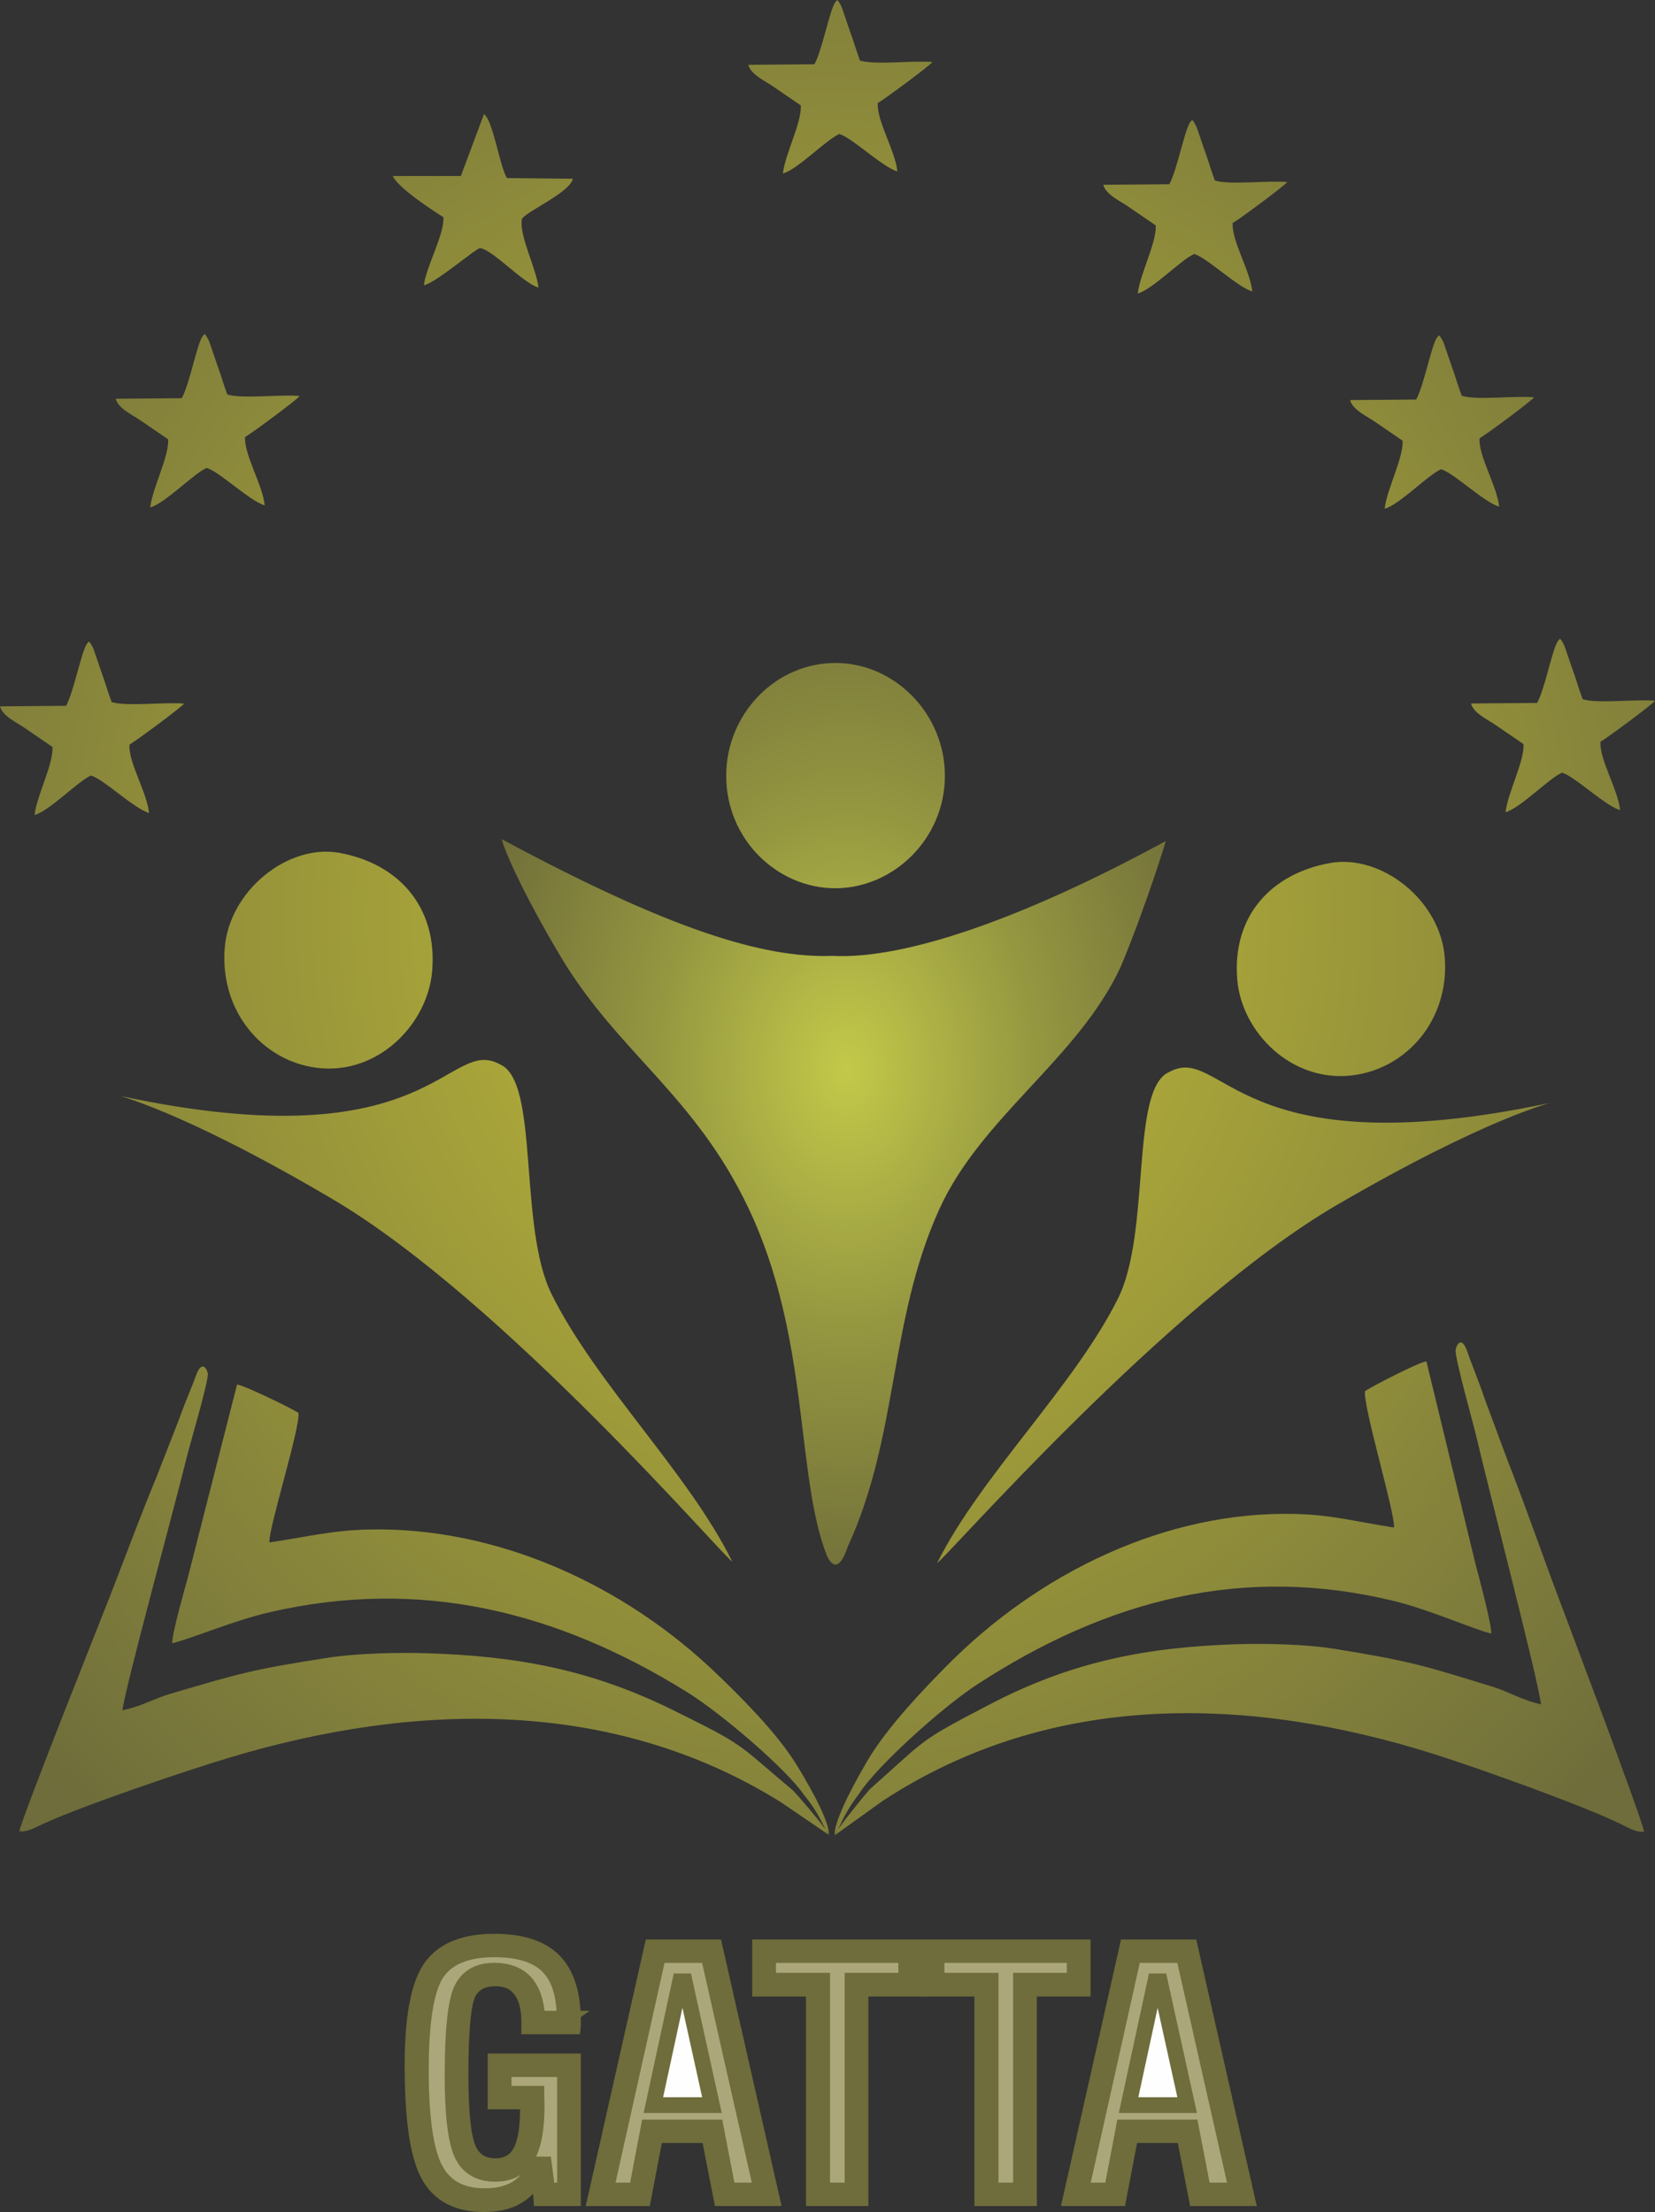 <?xml version="1.0" encoding="UTF-8"?>
<!DOCTYPE svg PUBLIC "-//W3C//DTD SVG 1.1//EN" "http://www.w3.org/Graphics/SVG/1.1/DTD/svg11.dtd">
<!-- Creator: CorelDRAW 2020 (64 Bit) -->
<svg xmlns="http://www.w3.org/2000/svg" xml:space="preserve" width="52.55mm" height="70.25mm" version="1.1" style="shape-rendering:geometricPrecision; text-rendering:geometricPrecision; image-rendering:optimizeQuality; fill-rule:evenodd; clip-rule:evenodd"
viewBox="0 0 706.7 944.73"
 xmlns:xlink="http://www.w3.org/1999/xlink"
 xmlns:xodm="http://www.corel.com/coreldraw/odm/2003">
 <rect x="0" y="0" width="706.7" height="944.73" fill="#333333" stroke="none"/>
 <defs>
  <style type="text/css">
   <![CDATA[
    .str0 {stroke:#6E6D3B;stroke-width:6.72;stroke-miterlimit:22.926}
    .fil4 {fill:#FEFEFE;fill-rule:nonzero}
    .fil3 {fill:#ACA77B;fill-rule:nonzero}
    .fil2 {fill:#6E6D3B;fill-rule:nonzero}
    .fil0 {fill:url(#id0)}
    .fil1 {fill:url(#id1)}
   ]]>
  </style>
  <radialGradient id="id0" gradientUnits="userSpaceOnUse" gradientTransform="matrix(0.902 -0 -0 1 35 0)" cx="353.35" cy="391.93" r="522.13" fx="353.35" fy="391.93">
   <stop offset="0" style="stop-opacity:1; stop-color:#E8E239"/>
   <stop offset="0.29" style="stop-opacity:1; stop-color:#ABA73A"/>
   <stop offset="1" style="stop-opacity:1; stop-color:#6E6D3B"/>
  </radialGradient>
  <radialGradient id="id1" gradientUnits="userSpaceOnUse" gradientTransform="matrix(0.767 -0 -0 1.042 84 -19)" cx="361.71" cy="456.42" r="246.24" fx="361.71" fy="456.42">
   <stop offset="0" style="stop-opacity:1; stop-color:#C3C949"/>
   <stop offset="0.439" style="stop-opacity:1; stop-color:#949640"/>
   <stop offset="1" style="stop-opacity:1; stop-color:#666338"/>
  </radialGradient>
 </defs>
 <g id="Camada_x0020_1">
  <g id="_1869060924816">
   <path class="fil0" d="M371.8 763.81c24.59,-21.74 19.69,-19.64 50.79,-35.86 35.11,-18.31 66.73,-24.49 106.01,-25.74 11.19,-0.36 29.18,0.01 41.23,1.97 32.91,5.36 37.92,7.08 67.55,16.21 7.43,2.29 12.65,5.81 20.64,7.48 -1.47,-11.6 -22.04,-90.35 -27.92,-115.63 -0.81,-3.49 -9.06,-32.96 -8.53,-35.75 0.49,-2.6 2.72,-6.03 5.11,1.1 0.74,2.2 1.62,4.52 2.51,6.8 1.57,4.06 3.49,9.11 4.76,12.96l9.78 26.34c6.98,17.71 13.17,35.56 19.61,52.91 3.36,9.06 37.51,99.1 38.69,105.62 -3.19,0.65 -7.05,-1.8 -10.26,-3.35 -17.64,-8.48 -61.33,-23.99 -79.26,-29.67 -79.25,-25.08 -163.71,-27.18 -235.57,19.92l-20.54 14.74c0.62,-2.42 13.94,-18.64 15.38,-20.05zm-4.79 2.04c-7.29,9.51 -8.26,14.61 -10.59,18 -0.47,-4.9 5.94,-18.14 13.77,-31.53 8.87,-15.18 25.54,-32.18 33.54,-40.32 39.99,-40.71 94.67,-66.83 149.59,-65.41 15.65,0.4 26.5,3.46 41.94,5.79 0.49,-6.2 -13.16,-51.2 -12.4,-58.2 2.28,-1.77 23.35,-12.57 26.23,-12.76l21 86.68c1.17,4.49 6.86,25.43 6.7,29.57 -7.08,-1.59 -26.1,-10.16 -41.69,-13.94 -64.26,-15.58 -122.14,-0.55 -177.64,35.55 -15.84,10.3 -43.59,35.72 -50.44,46.55zm-28.5 -1.25c-24.59,-20.66 -19.69,-18.66 -50.79,-34.08 -35.11,-17.4 -66.73,-23.27 -106.01,-24.46 -11.2,-0.34 -29.18,0.01 -41.23,1.87 -32.91,5.09 -37.92,6.72 -67.55,15.4 -7.43,2.17 -12.65,5.52 -20.65,7.1 1.47,-11.02 22.04,-85.84 27.92,-109.86 0.81,-3.32 9.06,-31.32 8.53,-33.97 -0.49,-2.47 -2.72,-5.72 -5.11,1.05 -0.74,2.09 -1.62,4.3 -2.51,6.46 -1.57,3.85 -3.49,8.66 -4.76,12.31l-9.78 25.02c-6.98,16.83 -13.17,33.78 -19.61,50.27 -3.36,8.61 -37.51,94.16 -38.69,100.36 3.19,0.62 7.05,-1.71 10.26,-3.18 17.64,-8.06 61.33,-22.79 79.26,-28.18 79.25,-23.83 163.71,-25.82 235.57,18.92l20.54 14.01c-0.62,-2.3 -13.94,-17.71 -15.38,-19.05zm4.79 1.94c7.29,9.04 8.26,13.88 10.59,17.11 0.47,-4.65 -5.94,-17.23 -13.77,-29.96 -8.87,-14.42 -25.54,-30.58 -33.54,-38.31 -39.99,-38.68 -94.67,-63.49 -149.59,-62.14 -15.65,0.38 -26.5,3.29 -41.94,5.5 -0.49,-5.89 13.15,-48.64 12.4,-55.29 -2.28,-1.68 -23.35,-11.94 -26.23,-12.12l-21 82.36c-1.16,4.27 -6.85,24.16 -6.7,28.1 7.08,-1.51 26.1,-9.65 41.69,-13.24 64.26,-14.8 122.14,-0.52 177.64,33.78 15.83,9.78 43.59,33.94 50.44,44.23zm56.89 -99.05c2.58,-0.65 97.79,-110.4 170.65,-152.85 65.45,-38.13 92.93,-43.98 93.05,-44.28l-2.5 0.77c-134.22,28.45 -139.28,-25.9 -162.21,-13.25 -16.71,7.44 -7.58,68.25 -21.81,96.74 -18.8,37.64 -58.58,75.6 -77.17,112.87zm167.94 -298.93c-25.02,4.38 -42.18,22.47 -39.79,49.99 1.94,22.39 23.25,43.96 49.27,40.7 23.15,-2.9 41.22,-23.65 39.33,-50.1 -1.76,-24.67 -27.1,-44.39 -48.81,-40.59zm88.23 -68.34l-28.22 0.22c0.99,4.24 7.85,7.27 10.73,9.36l11.69 8c0.38,7.44 -6.65,20.48 -7.67,29.05 6.05,-1.49 18.66,-14.54 24.07,-16.84 5.08,1.23 18.59,14.27 24.83,15.96 -0.91,-8.86 -8.85,-21.54 -8.38,-29.2 2.24,-1.12 22.58,-16.19 23.29,-17.49 -8.07,-0.78 -24.56,1.36 -30.9,-0.66 -1.5,-3.98 -2.93,-9.02 -4.35,-12.78l-3.22 -9.44c-0.5,-1.22 -0.35,-0.98 -0.86,-1.86 -0.74,-1.28 -0.58,-1.02 -1.27,-1.77l-0.9 1.05c-2.45,3.78 -5.53,20.44 -8.84,26.41zm-51.63 -129.59l-28.22 0.22c0.99,4.24 7.85,7.27 10.73,9.36l11.68 8c0.38,7.44 -6.64,20.48 -7.67,29.05 6.05,-1.49 18.66,-14.54 24.07,-16.84 5.08,1.23 18.59,14.27 24.83,15.96 -0.91,-8.86 -8.85,-21.54 -8.38,-29.2 2.24,-1.12 22.58,-16.19 23.29,-17.49 -8.08,-0.78 -24.56,1.36 -30.9,-0.66 -1.5,-3.98 -2.92,-9.02 -4.35,-12.78l-3.22 -9.44c-0.5,-1.22 -0.35,-0.98 -0.86,-1.86 -0.74,-1.28 -0.59,-1.02 -1.27,-1.78l-0.9 1.05c-2.45,3.78 -5.53,20.44 -8.84,26.41zm-105.41 -91.94l-28.22 0.22c0.99,4.24 7.85,7.27 10.73,9.36l11.68 8c0.38,7.44 -6.64,20.48 -7.67,29.05 6.05,-1.49 18.66,-14.54 24.07,-16.84 5.08,1.23 18.59,14.27 24.83,15.96 -0.91,-8.86 -8.85,-21.54 -8.38,-29.2 2.24,-1.12 22.58,-16.19 23.29,-17.49 -8.07,-0.78 -24.56,1.36 -30.9,-0.66 -1.5,-3.98 -2.93,-9.02 -4.35,-12.79l-3.22 -9.44c-0.5,-1.22 -0.35,-0.98 -0.86,-1.86 -0.74,-1.28 -0.58,-1.02 -1.27,-1.78l-0.9 1.05c-2.45,3.78 -5.53,20.44 -8.84,26.41zm-151.55 -51.24l-28.22 0.22c0.99,4.24 7.85,7.27 10.73,9.36l11.68 8c0.38,7.44 -6.64,20.48 -7.67,29.05 6.05,-1.49 18.66,-14.54 24.07,-16.84 5.08,1.23 18.59,14.27 24.83,15.96 -0.91,-8.86 -8.85,-21.54 -8.38,-29.2 2.24,-1.12 22.58,-16.19 23.29,-17.49 -8.08,-0.78 -24.56,1.36 -30.9,-0.66 -1.5,-3.98 -2.92,-9.02 -4.35,-12.78l-3.22 -9.44c-0.5,-1.22 -0.35,-0.98 -0.86,-1.86 -0.74,-1.28 -0.59,-1.02 -1.27,-1.78l-0.9 1.05c-2.45,3.78 -5.53,20.44 -8.84,26.41zm-150.98 47.72l-29.05 0.01c2.04,4.94 17.44,15.01 21.55,17.54 0.78,6.74 -7.36,21.1 -8.28,29.12 5.38,-1.22 21.92,-15.62 23.96,-15.88 5.57,0.75 18.52,15.13 24.96,16.83 -0.82,-7.97 -8.36,-22.18 -7.08,-29.22 1.34,-3.04 20.54,-11.27 21.76,-17.24l-28.16 -0.29c-3.2,-5.4 -5.8,-24.26 -9.78,-27.33l-9.88 26.46zm-119.17 94.9l-28.22 0.22c0.99,4.24 7.85,7.27 10.73,9.36l11.68 8c0.38,7.44 -6.64,20.48 -7.67,29.05 6.05,-1.49 18.66,-14.54 24.07,-16.84 5.08,1.23 18.59,14.27 24.83,15.96 -0.91,-8.86 -8.85,-21.54 -8.38,-29.2 2.24,-1.12 22.58,-16.19 23.29,-17.49 -8.08,-0.78 -24.56,1.36 -30.9,-0.66 -1.5,-3.98 -2.92,-9.02 -4.35,-12.78l-3.22 -9.44c-0.5,-1.22 -0.35,-0.98 -0.86,-1.86 -0.74,-1.28 -0.59,-1.02 -1.27,-1.78l-0.9 1.05c-2.45,3.78 -5.53,20.44 -8.84,26.41zm235.05 496.84c-2.58,-0.66 -97.79,-111.79 -170.65,-154.77 -65.45,-38.61 -92.93,-44.54 -93.05,-44.83l2.5 0.77c134.22,28.81 139.28,-26.23 162.21,-13.42 16.71,7.53 7.58,69.11 21.81,97.96 18.8,38.11 58.58,76.55 77.17,114.29zm-284.44 -365.46l-28.22 0.22c0.99,4.24 7.85,7.27 10.73,9.36l11.68 8c0.38,7.44 -6.64,20.48 -7.67,29.05 6.05,-1.49 18.66,-14.54 24.07,-16.84 5.08,1.23 18.59,14.27 24.83,15.96 -0.91,-8.86 -8.85,-21.54 -8.38,-29.2 2.24,-1.12 22.58,-16.19 23.29,-17.49 -8.08,-0.78 -24.56,1.36 -30.9,-0.66 -1.5,-3.98 -2.92,-9.02 -4.35,-12.79l-3.22 -9.44c-0.5,-1.22 -0.35,-0.98 -0.86,-1.86 -0.74,-1.28 -0.59,-1.02 -1.27,-1.78l-0.9 1.05c-2.45,3.78 -5.53,20.44 -8.84,26.41zm116.5 62.76c25.02,4.43 42.18,22.75 39.79,50.62 -1.94,22.67 -23.25,44.51 -49.27,41.21 -23.15,-2.94 -41.22,-23.95 -39.33,-50.73 1.76,-24.98 27.1,-44.95 48.81,-41.1z"/>
   <path class="fil1" d="M497.75 359.23c-62.82,34.15 -112.35,50.58 -142.19,49.01 -29.83,1.13 -70.3,-11.64 -141.24,-49.81 0.55,3.68 8.89,22.97 25.06,50.08 24.41,40.91 57.36,59.23 80.24,107.5 26.41,55.73 19.95,114.21 33.56,148.65 4.76,9.57 8.36,-3.08 8.83,-4.1 21.82,-47.58 17.47,-96.25 38.98,-143.91 17.89,-39.63 59.4,-64.5 77.58,-103.79 10.66,-25.52 19.38,-53.74 19.18,-53.63zm-187.66 -27.96c-0.01,27.24 21.81,48.08 46.57,48.09 24.52,0.01 46.82,-20.81 46.82,-48.09 0,-26.02 -20.9,-47.69 -45.94,-48.12 -26.16,-0.45 -47.44,21.69 -47.45,48.12z"/>
   <polygon class="fil2 str0" points="481.36,831.69 508.12,831.69 532.45,938.81 510.97,938.81 505.7,911.88 482.76,911.88 477.61,938.81 457.24,938.81 "/>
   <path class="fil2 str0" d="M493.28 858.18c-0.43,3.3 -1,6.55 -1.71,9.8l-5.7 27.8 16.97 0 -5.84 -27.8c-0.05,-0.14 -0.09,-0.33 -0.14,-0.57 -2.31,-11.13 -0.94,-28.54 -3.58,-9.23z"/>
   <polygon class="fil3 str0" points="484,834.96 461.56,935.53 474.76,935.53 479.89,908.61 508.54,908.61 513.74,935.53 528.15,935.53 505.41,834.96 "/>
   <polygon class="fil4 str0" points="493.33,846.22 495.27,846.22 506.93,899.06 481.91,899.06 "/>
   <polygon class="fil2 str0" points="396.51,831.69 462.32,831.69 462.32,849.35 439.39,849.35 439.39,938.81 419.44,938.81 419.44,849.35 396.51,849.35 "/>
   <polygon class="fil3 str0" points="399.93,834.96 399.93,845.93 423.01,845.93 423.01,935.53 435.97,935.53 435.97,845.93 458.9,845.93 458.9,834.96 "/>
   <polygon class="fil2 str0" points="324.57,831.69 390.38,831.69 390.38,849.35 367.45,849.35 367.45,938.81 347.51,938.81 347.51,849.35 324.57,849.35 "/>
   <polygon class="fil3 str0" points="327.99,834.96 327.99,845.93 351.07,845.93 351.07,935.53 364.03,935.53 364.03,845.93 386.97,845.93 386.97,834.96 "/>
   <polygon class="fil2 str0" points="278.45,831.69 305.2,831.69 329.54,938.81 308.05,938.81 302.78,911.88 279.84,911.88 274.69,938.81 254.32,938.81 "/>
   <path class="fil2 str0" d="M290.36 858.18c-0.43,3.3 -1,6.55 -1.71,9.8l-5.7 27.8 16.98 0 -5.84 -27.8c-0.05,-0.14 -0.1,-0.33 -0.14,-0.57 -2.31,-11.13 -0.95,-28.54 -3.59,-9.23z"/>
   <polygon class="fil3 str0" points="281.08,834.96 258.65,935.53 271.85,935.53 276.97,908.61 305.63,908.61 310.83,935.53 325.24,935.53 302.49,834.96 "/>
   <polygon class="fil4 str0" points="290.41,846.22 292.36,846.22 304.01,899.06 278.99,899.06 "/>
   <path class="fil2 str0" d="M244.66 865.45l-18.66 0 0 -1.8c0,-6.03 -1.23,-10.66 -3.7,-13.87 -2.44,-3.23 -6.01,-4.84 -10.71,-4.84 -5.7,0 -9.62,2.16 -11.73,6.46 -2.14,4.32 -3.2,15.98 -3.2,34.99 0,15.62 1.07,26 3.2,31.1 2.11,5.1 5.98,7.65 11.61,7.65 4.84,0 8.41,-1.92 10.61,-5.77 2.23,-3.87 3.35,-10.02 3.35,-18.45l0 -3.42 -13.82 0 0 -17.09 33.05 0 0 58.4 -13.53 0 -0.83 -11.37c-2.54,4.84 -5.7,8.38 -9.45,10.61 -3.75,2.21 -8.48,3.32 -14.17,3.32 -11.28,0 -19.18,-4.18 -23.72,-12.51 -4.53,-8.36 -6.81,-23.93 -6.81,-46.75 0,-20.35 2.59,-34.23 7.76,-41.69 5.15,-7.43 14.22,-11.16 27.16,-11.16 11.54,0 20.04,2.75 25.45,8.24 5.44,5.51 8.14,14.08 8.14,25.71l0 2.23z"/>
   <path class="fil3 str0" d="M241.1 862.17c0,-10.26 -2.4,-17.76 -7.19,-22.51 -4.82,-4.75 -12.39,-7.12 -22.74,-7.12 -11.96,0 -20.2,3.4 -24.71,10.16 -4.49,6.77 -6.74,20.56 -6.74,41.43 0,20.49 2.04,34.59 6.1,42.28 4.06,7.69 11.09,11.54 21.11,11.54 5.48,0 10,-1.07 13.51,-3.18 3.54,-2.14 6.53,-5.58 9,-10.35l2.83 0 1.45 11.11 7.55 0 0 -51.85 -26.21 0 0 10.54 13.96 0c0,0.59 0.02,1.47 0.07,2.59 0.05,1.09 0.07,1.92 0.07,2.42 0,10.21 -1.43,17.64 -4.25,22.24 -2.83,4.63 -7.33,6.93 -13.56,6.93 -6.77,0 -11.49,-2.83 -14.13,-8.48 -2.63,-5.67 -3.96,-16.81 -3.96,-33.4 0,-19.44 1.31,-31.76 3.89,-37.01 2.59,-5.25 7.24,-7.86 13.91,-7.86 5.79,0 10.23,1.71 13.29,5.1 3.06,3.42 4.75,8.55 5.08,15.41l11.68 0z"/>
  </g>
 </g>
</svg>


